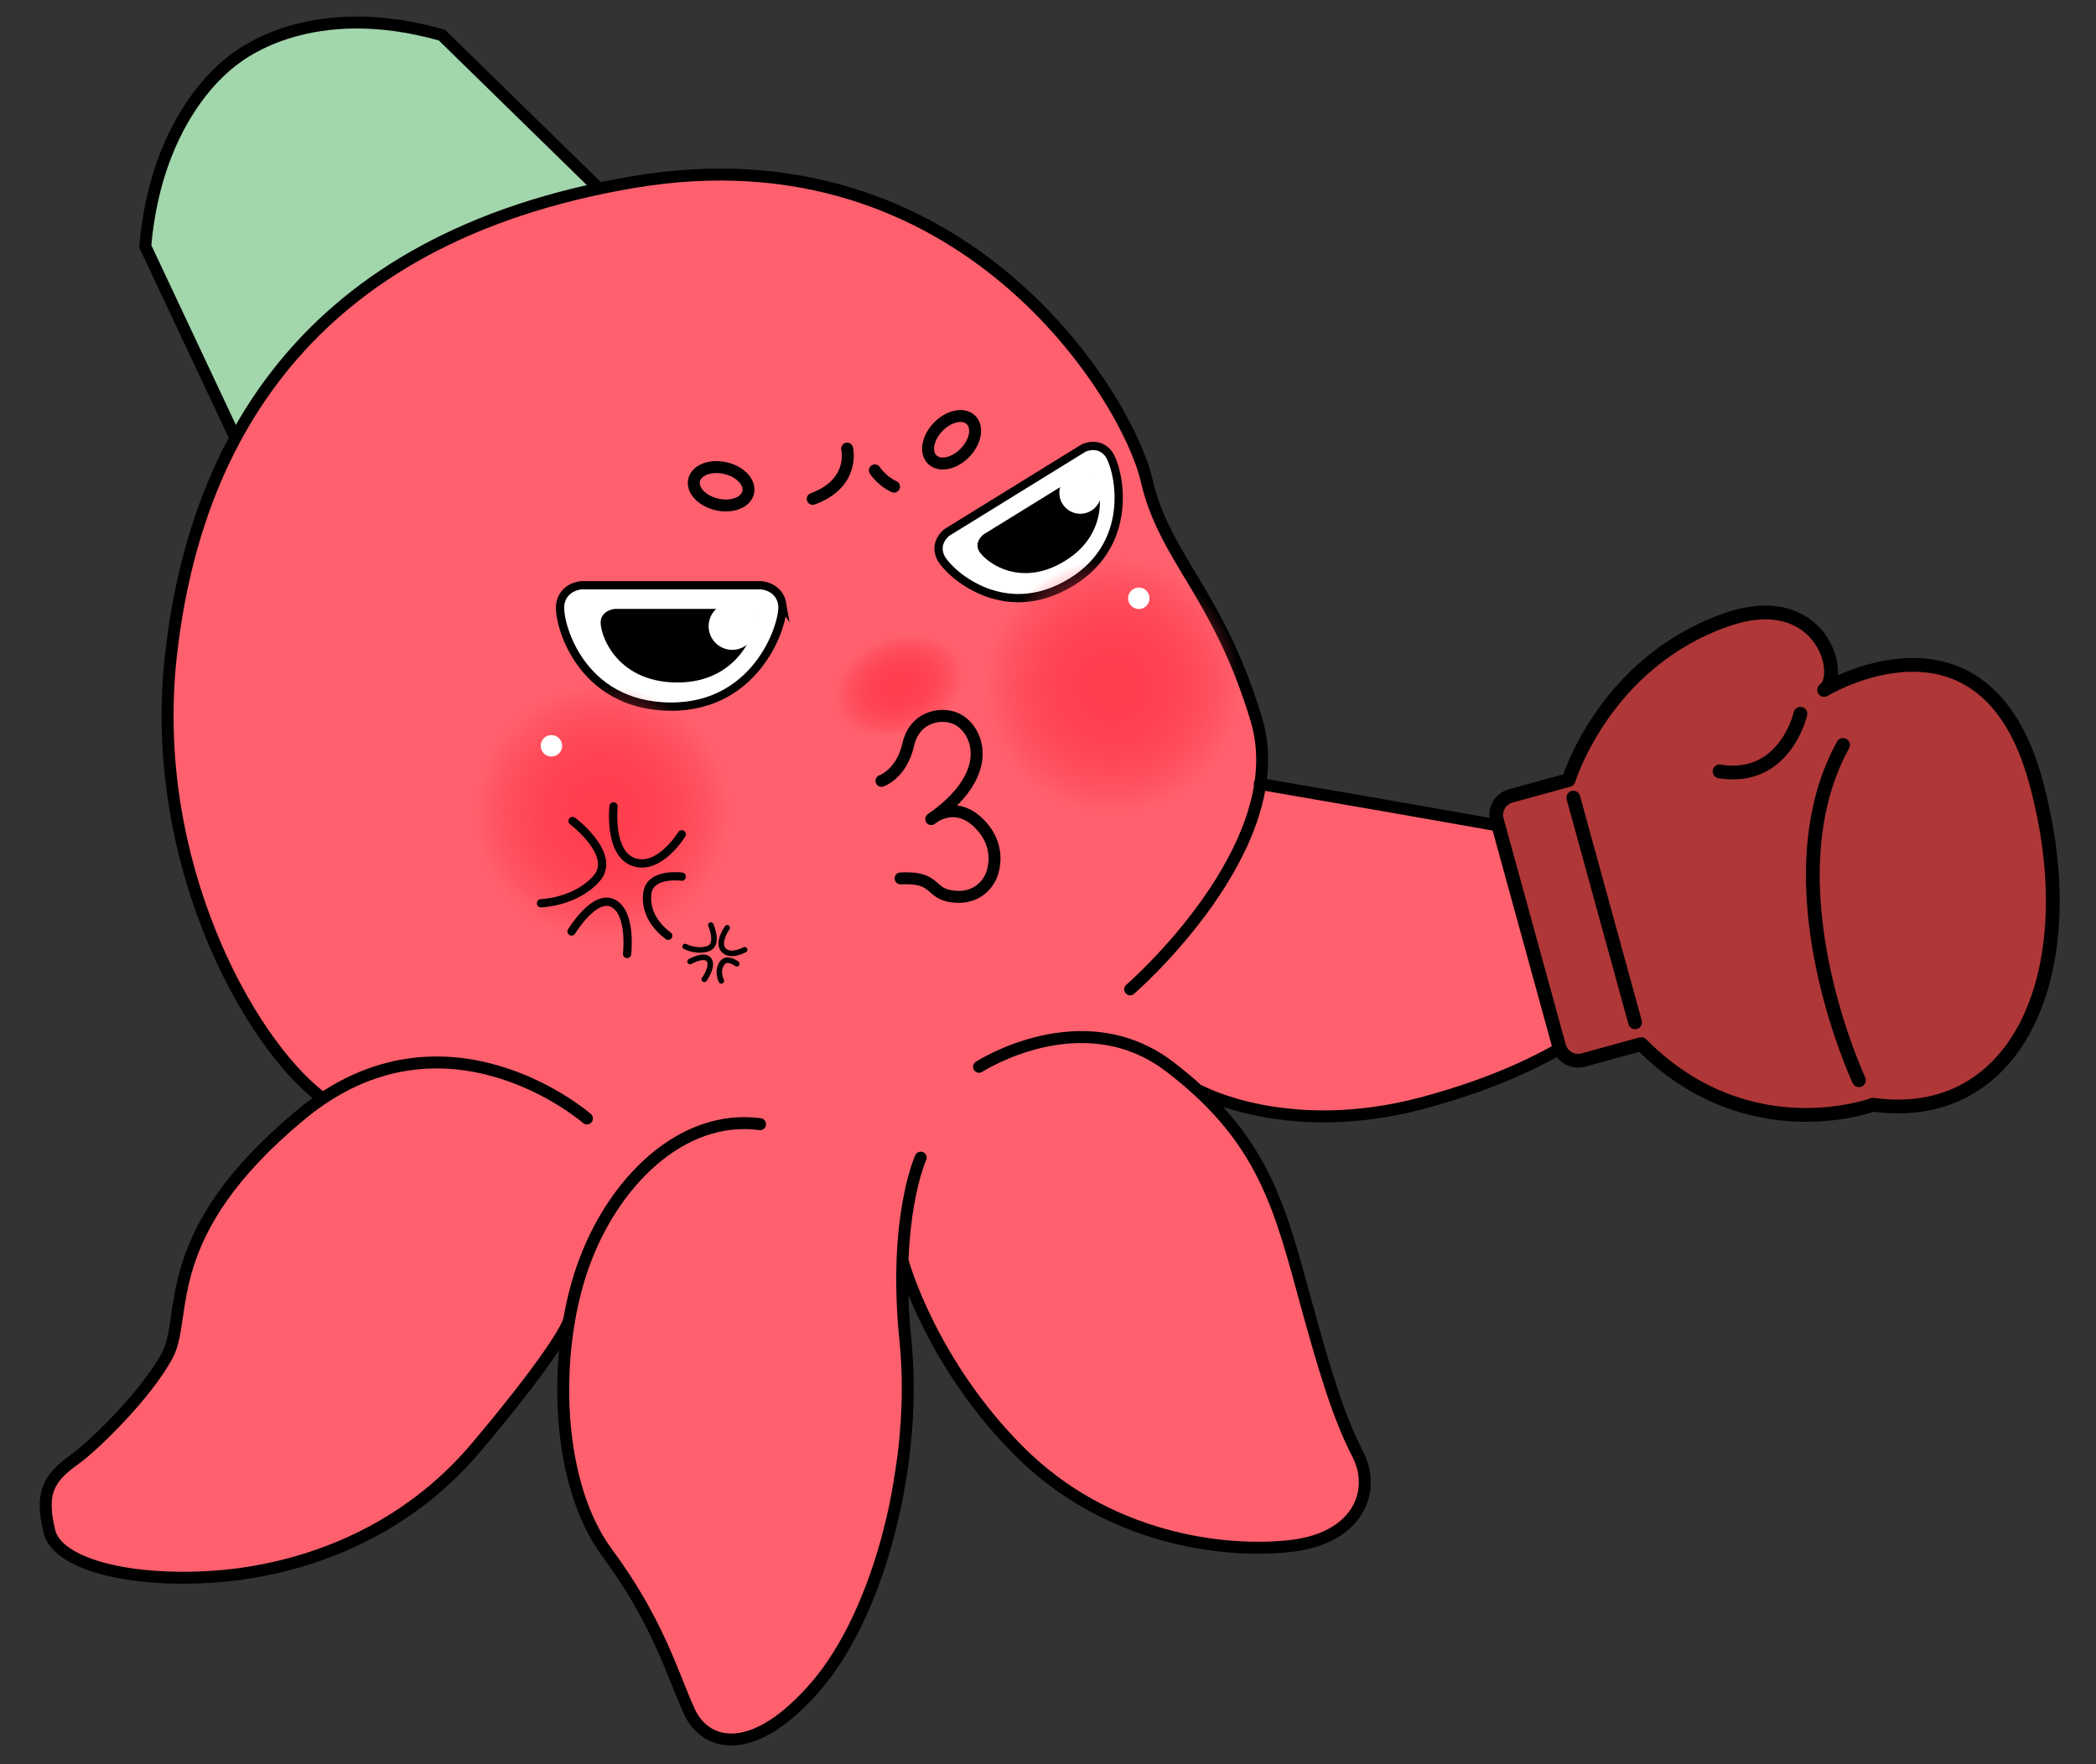 <?xml version="1.0" encoding="UTF-8"?>
<svg id="_레이어_1" data-name="레이어_1" xmlns="http://www.w3.org/2000/svg" xmlns:xlink="http://www.w3.org/1999/xlink" viewBox="0 0 2281 1920">
  <rect x="0" y="0" width="2281" height="1920" fill="#333333" stroke="none"/>
  <defs>
    <radialGradient id="_무제_그라디언트_25" data-name="무제 그라디언트 25" cx="655.54" cy="884.6" fx="655.54" fy="884.6" r="138.16" gradientUnits="userSpaceOnUse">
      <stop offset="0" stop-color="#ff3e4e"/>
      <stop offset=".17" stop-color="#ff3e4e" stop-opacity=".99"/>
      <stop offset=".3" stop-color="#ff3e4e" stop-opacity=".95"/>
      <stop offset=".42" stop-color="#ff3e4e" stop-opacity=".88"/>
      <stop offset=".53" stop-color="#ff3e4e" stop-opacity=".79"/>
      <stop offset=".63" stop-color="#ff3e4e" stop-opacity=".67"/>
      <stop offset=".74" stop-color="#ff3e4e" stop-opacity=".52"/>
      <stop offset=".84" stop-color="#ff3e4e" stop-opacity=".35"/>
      <stop offset=".93" stop-color="#ff3e4e" stop-opacity=".16"/>
      <stop offset="1" stop-color="#ff3e4e" stop-opacity="0"/>
    </radialGradient>
    <radialGradient id="_무제_그라디언트_25-2" data-name="무제 그라디언트 25" cx="1211.1" cy="746.44" fx="1211.1" fy="746.44" xlink:href="#_무제_그라디언트_25"/>
    <radialGradient id="_무제_그라디언트_25-3" data-name="무제 그라디언트 25" cx="23.55" cy="1149.64" fx="23.55" fy="1149.64" r="52.54" gradientTransform="translate(946.12 -403.46) scale(1.37 1)" xlink:href="#_무제_그라디언트_25"/>
  </defs>
  <g>
    <path d="M661.46,214.68L480.92,38.23c-142.38-40.63-219.04,21.45-224.93,25.64-5.89,4.19-85.34,59.23-97.94,204.14l110.18,234.18s39.7-109.92,164.63-197.3c139.71-89.17,228.61-90.22,228.61-90.22Z" fill="#a2d6ac" stroke="#000" stroke-miterlimit="10" stroke-width="13"/>
    <path d="M515.61,246.07l170.49-47.84,58.3-8.25,92.09,3.01,119.15,25.03,65.08,32.2,64.22,41.84,44.76,51.57s65.19,65.19,64.22,68.11c-.97,2.92,18.92,37.15,20.65,38.52,1.73,1.37,29.51,51.93,29.51,51.93l11.83,54.7,19.14,39.44,43.83,75.4,26.81,48.43,19.85,65.93,5.43,66.99,44.63,7.8,75,11,62,13,64,13,80,13,58,4,52-8s19-5,28,8c.87,1.26,6.03,47.05,7,49s-22.08,64.08-25,67-45.97,51.14-45,56c.97,4.86-42,34-42,34l-45,28-58,27-59,21-87.46,11.33-68.72,4.74-64.31-10.79-40.58-14.6,59.49,80.31,39.8,103.34,33.28,127.32,43.57,91.67-3.64,43.46-28.15,33.14-43.89,12.69-51.57,7.78-49.62-9.73-40.18-6.92-71.34-27.54-70.93-48.05-71.99-81.05-44.63-74.51-26.08-57.27-3.71,37.51,7.89,112.96-25.41,163.36-53.51,116.76-75.39,69.46-46.23,13.25-31.9-24.34-54.83-120.13-67.08-113.74-17.82-79.63,1.35-107.77-35.03,52.54-72.97,88.54-100.21,77.84-87.57,36-106.74,11.94-82.98-5.45-69.08-25.94s-11.03-41.62-12.32-43.68c-1.3-2.05,12.32-41.95,12.32-41.95l63.73-49.13,56.6-76.18,16.53-77.49,28.54-71.98,53.29-68.88,67.91-58.98-67.16-80.35-66.12-137.97-25.32-103.31-7.67-151.09,43.35-180.98,45.99-99.04,77.99-90.51,85.62-65.65,82.9-42.1Z" fill="#ff606d"/>
    <ellipse cx="784.81" cy="529.19" rx="20.3" ry="30.18" transform="translate(95.57 1177.98) rotate(-77.26)" fill="none" stroke="#000" stroke-miterlimit="10" stroke-width="13"/>
    <ellipse cx="1035.59" cy="478.57" rx="30.18" ry="20.3" transform="translate(-29.76 886.62) rotate(-45.76)" fill="none" stroke="#000" stroke-miterlimit="10" stroke-width="13"/>
    <path d="M1229.91,1076.65s179.01-155.08,137.38-293.5c-41.63-138.42-99.92-174.85-119.69-261.24-19.77-86.39-197.75-385.09-558.9-323.68-361.15,61.41-477.72,291.42-502.7,515.19-24.98,223.77,84.3,419.44,162.36,479.8" fill="none" stroke="#000" stroke-linecap="round" stroke-linejoin="round" stroke-width="13"/>
    <path d="M1065.46,1160.96s112.4-72.85,207.64,0c95.23,72.85,117.09,142.59,143.11,238.34,26.02,95.75,40.59,142.59,61.41,183.18,20.82,40.59,0,91.59-72.85,99.92-72.85,8.33-199.83-7.29-295.58-103.04-95.75-95.75-125.93-203.99-125.93-203.99" fill="none" stroke="#000" stroke-linecap="round" stroke-linejoin="round" stroke-width="13"/>
    <path d="M1001.98,1259.83s-30.18,65.57-16.65,198.79c13.53,133.22-28.1,295.58-96.79,375.72-68.69,80.14-120.73,66.61-138.42,28.1-17.69-38.51-33.31-96.79-89.51-172.77-56.2-75.98-59.32-215.44-27.06-309.11,32.26-93.67,108.24-168.61,193.59-157.16" fill="none" stroke="#000" stroke-linecap="round" stroke-linejoin="round" stroke-width="13"/>
    <path d="M638.74,1217.16s-154.04-134.26-311.19-4.16-122.79,218.91-145.18,261.41-80.24,98.84-100.45,113.27c-29.14,20.82-38.51,36.43-28.1,79.1,7.66,31.39,71.68,52.64,160.28,49.96,34.35-1.04,191.37-7.56,304.95-142.59,93.67-111.36,99.92-136.34,99.92-136.34" fill="none" stroke="#000" stroke-linecap="round" stroke-linejoin="round" stroke-width="13"/>
    <path d="M851.31,657.31c-3.26-19.07-22.57-20.37-22.57-20.37h-196.41s-19.31,1.3-22.57,20.37c-3.25,19.06,20.87,111.68,120.61,111.68h0c.05,0,.11,0,.16,0s.11,0,.16,0h0c94.88,0,123.86-92.63,120.61-111.69Z" fill="#fff" stroke="#000" stroke-miterlimit="10" stroke-width="9"/>
    <path d="M820.91,674.98c-2.25-11.57-15.61-12.36-15.61-12.36h-135.86s-13.36.79-15.61,12.36c-2.25,11.56,14.43,67.74,83.43,67.74h0s.07,0,.11,0,.07,0,.11,0h0c65.63,0,85.68-56.18,83.43-67.74Z"/>
    <circle cx="796.86" cy="681.52" r="25.69" fill="#fff"/>
    <path d="M1205.47,492.63c-11.35-12.89-26.54-4.86-26.54-4.86l-74.04,45.71-.24.15-74.04,45.71s-13.98,9.99-7.54,25.91c6.43,15.91,67.83,74.61,143.15,28.1h0s.08-.05.12-.07.08-.05.12-.07h0c71.65-44.24,50.34-127.7,39-140.58Z" fill="#fff" stroke="#000" stroke-miterlimit="10" stroke-width="9"/>
    <path d="M1190.75,520.16c-7.09-7.69-17.55-2.05-17.55-2.05l-51.21,31.62-.17.1-51.21,31.62s-9.72,6.82-6.03,16.61c3.69,9.78,42.48,44.42,94.58,12.25h0s.06-.03.08-.05.06-.03.08-.05h0c49.56-30.6,38.51-82.37,31.42-90.05Z"/>
    <circle cx="1175.64" cy="536.3" r="22.8" fill="#fff"/>
    <path d="M921.91,488.19s9.19,37.64-37.47,54.7" fill="none" stroke="#000" stroke-linecap="round" stroke-miterlimit="10" stroke-width="13"/>
    <path d="M952.1,511.91s7.29,11.45,20.82,17.69" fill="none" stroke="#000" stroke-linecap="round" stroke-miterlimit="10" stroke-width="13"/>
    <circle cx="655.54" cy="884.6" r="138.16" fill="url(#_무제_그라디언트_25)"/>
    <circle cx="600.08" cy="811.62" r="11.68" fill="#fff"/>
    <circle cx="1211.1" cy="746.44" r="138.16" fill="url(#_무제_그라디언트_25-2)"/>
    <circle cx="1239.32" cy="651.09" r="11.68" fill="#fff"/>
    <path d="M623.13,893.47s48.93,36.77,26.03,62.62c-22.9,25.85-60.37,26.89-60.37,26.89" fill="none" stroke="#000" stroke-linecap="round" stroke-linejoin="round" stroke-width="9"/>
    <path d="M667.71,877.55s-5.72,51.31,22.2,60.67c27.93,9.37,52.04-30.34,52.04-30.34" fill="none" stroke="#000" stroke-linecap="round" stroke-linejoin="round" stroke-width="9"/>
    <path d="M741.95,954.01s-33.96-4.68-37.36,17.35c-3.4,22.03,11.17,38.68,22.62,47.01" fill="none" stroke="#000" stroke-linecap="round" stroke-linejoin="round" stroke-width="9"/>
    <path d="M622.02,1013.69s24.77-41.11,45.2-30.7c20.43,10.41,15.23,55.16,15.23,55.16" fill="none" stroke="#000" stroke-linecap="round" stroke-linejoin="round" stroke-width="9"/>
    <path d="M773.6,1006.69s9.43,21.29-2.97,25.63c-12.4,4.34-25.04-2.27-25.04-2.27" fill="none" stroke="#000" stroke-linecap="round" stroke-linejoin="round" stroke-width="6"/>
    <path d="M791.37,1009.67s-11.42,15.98-3.88,24.27c7.54,8.29,22.91-.42,22.91-.42" fill="none" stroke="#000" stroke-linecap="round" stroke-linejoin="round" stroke-width="6"/>
    <path d="M801.84,1048.84s-10.41-7.86-15.63-1.17c-5.22,6.69-3.47,14.92-1.21,19.81" fill="none" stroke="#000" stroke-linecap="round" stroke-linejoin="round" stroke-width="6"/>
    <path d="M750.94,1046.41s15.85-9.06,20.71-1.81c4.86,7.25-5.17,21.15-5.17,21.15" fill="none" stroke="#000" stroke-linecap="round" stroke-linejoin="round" stroke-width="6"/>
    <ellipse cx="978.39" cy="746.18" rx="72" ry="52.54" transform="translate(-205.67 411.48) rotate(-21.55)" fill="url(#_무제_그라디언트_25-3)"/>
    <path d="M959.3,849.76s21.86-7.29,29.14-39.55c7.29-32.26,39.55-36.43,55.7-26.19,21.59,13.68,37.97,59.5-30.72,107.37,0,0,25.47-22.41,52.56,5.2,26.54,27.06,13.01,56.2,11.97,58.28-2.71,5.43-13.53,23.94-40.59,20.82-27.06-3.12-16.65-21.86-57.24-19.77" fill="none" stroke="#000" stroke-linecap="round" stroke-linejoin="round" stroke-width="13"/>
    <path d="M1370.96,853.08s258.95,44.46,308.13,54.3c75,15,136-5,136-5,0,0,22-8,26,45s-46.29,187.1-293,253c-146,39-241.58-12.82-241.58-12.82" fill="none" stroke="#000" stroke-linecap="round" stroke-linejoin="round" stroke-width="13"/>
  </g>
  <g>
    <path d="M2215.3,849.75c-56.23-204.54-230.16-98.95-230.16-98.95,22.6-16.09-3.48-112.37-106.73-76.21-132.71,46.48-171.34,174.26-171.34,174.26l-63.05,17.33c-11.41,3.14-18.12,14.93-14.98,26.34l67.65,246.09c3.14,11.41,14.93,18.12,26.34,14.98l63.05-17.33c116.03,116.99,252.23,65.96,252.23,65.96,159.2,22.04,233.21-147.94,176.98-352.47Z" fill="#af3737" stroke="#000" stroke-linecap="round" stroke-linejoin="round" stroke-width="15"/>
    <path d="M2023.02,1175.57s-100.28-213.91-17.34-364.85" fill="none" stroke="#000" stroke-linecap="round" stroke-linejoin="round" stroke-width="15"/>
    <path d="M1959.32,776.79s-16.64,74.2-87.95,62.69" fill="none" stroke="#000" stroke-linecap="round" stroke-linejoin="round" stroke-width="15"/>
    <line x1="1712.2" y1="868.06" x2="1779.4" y2="1112.54" fill="none" stroke="#000" stroke-linecap="round" stroke-linejoin="round" stroke-width="15"/>
  </g>
</svg>